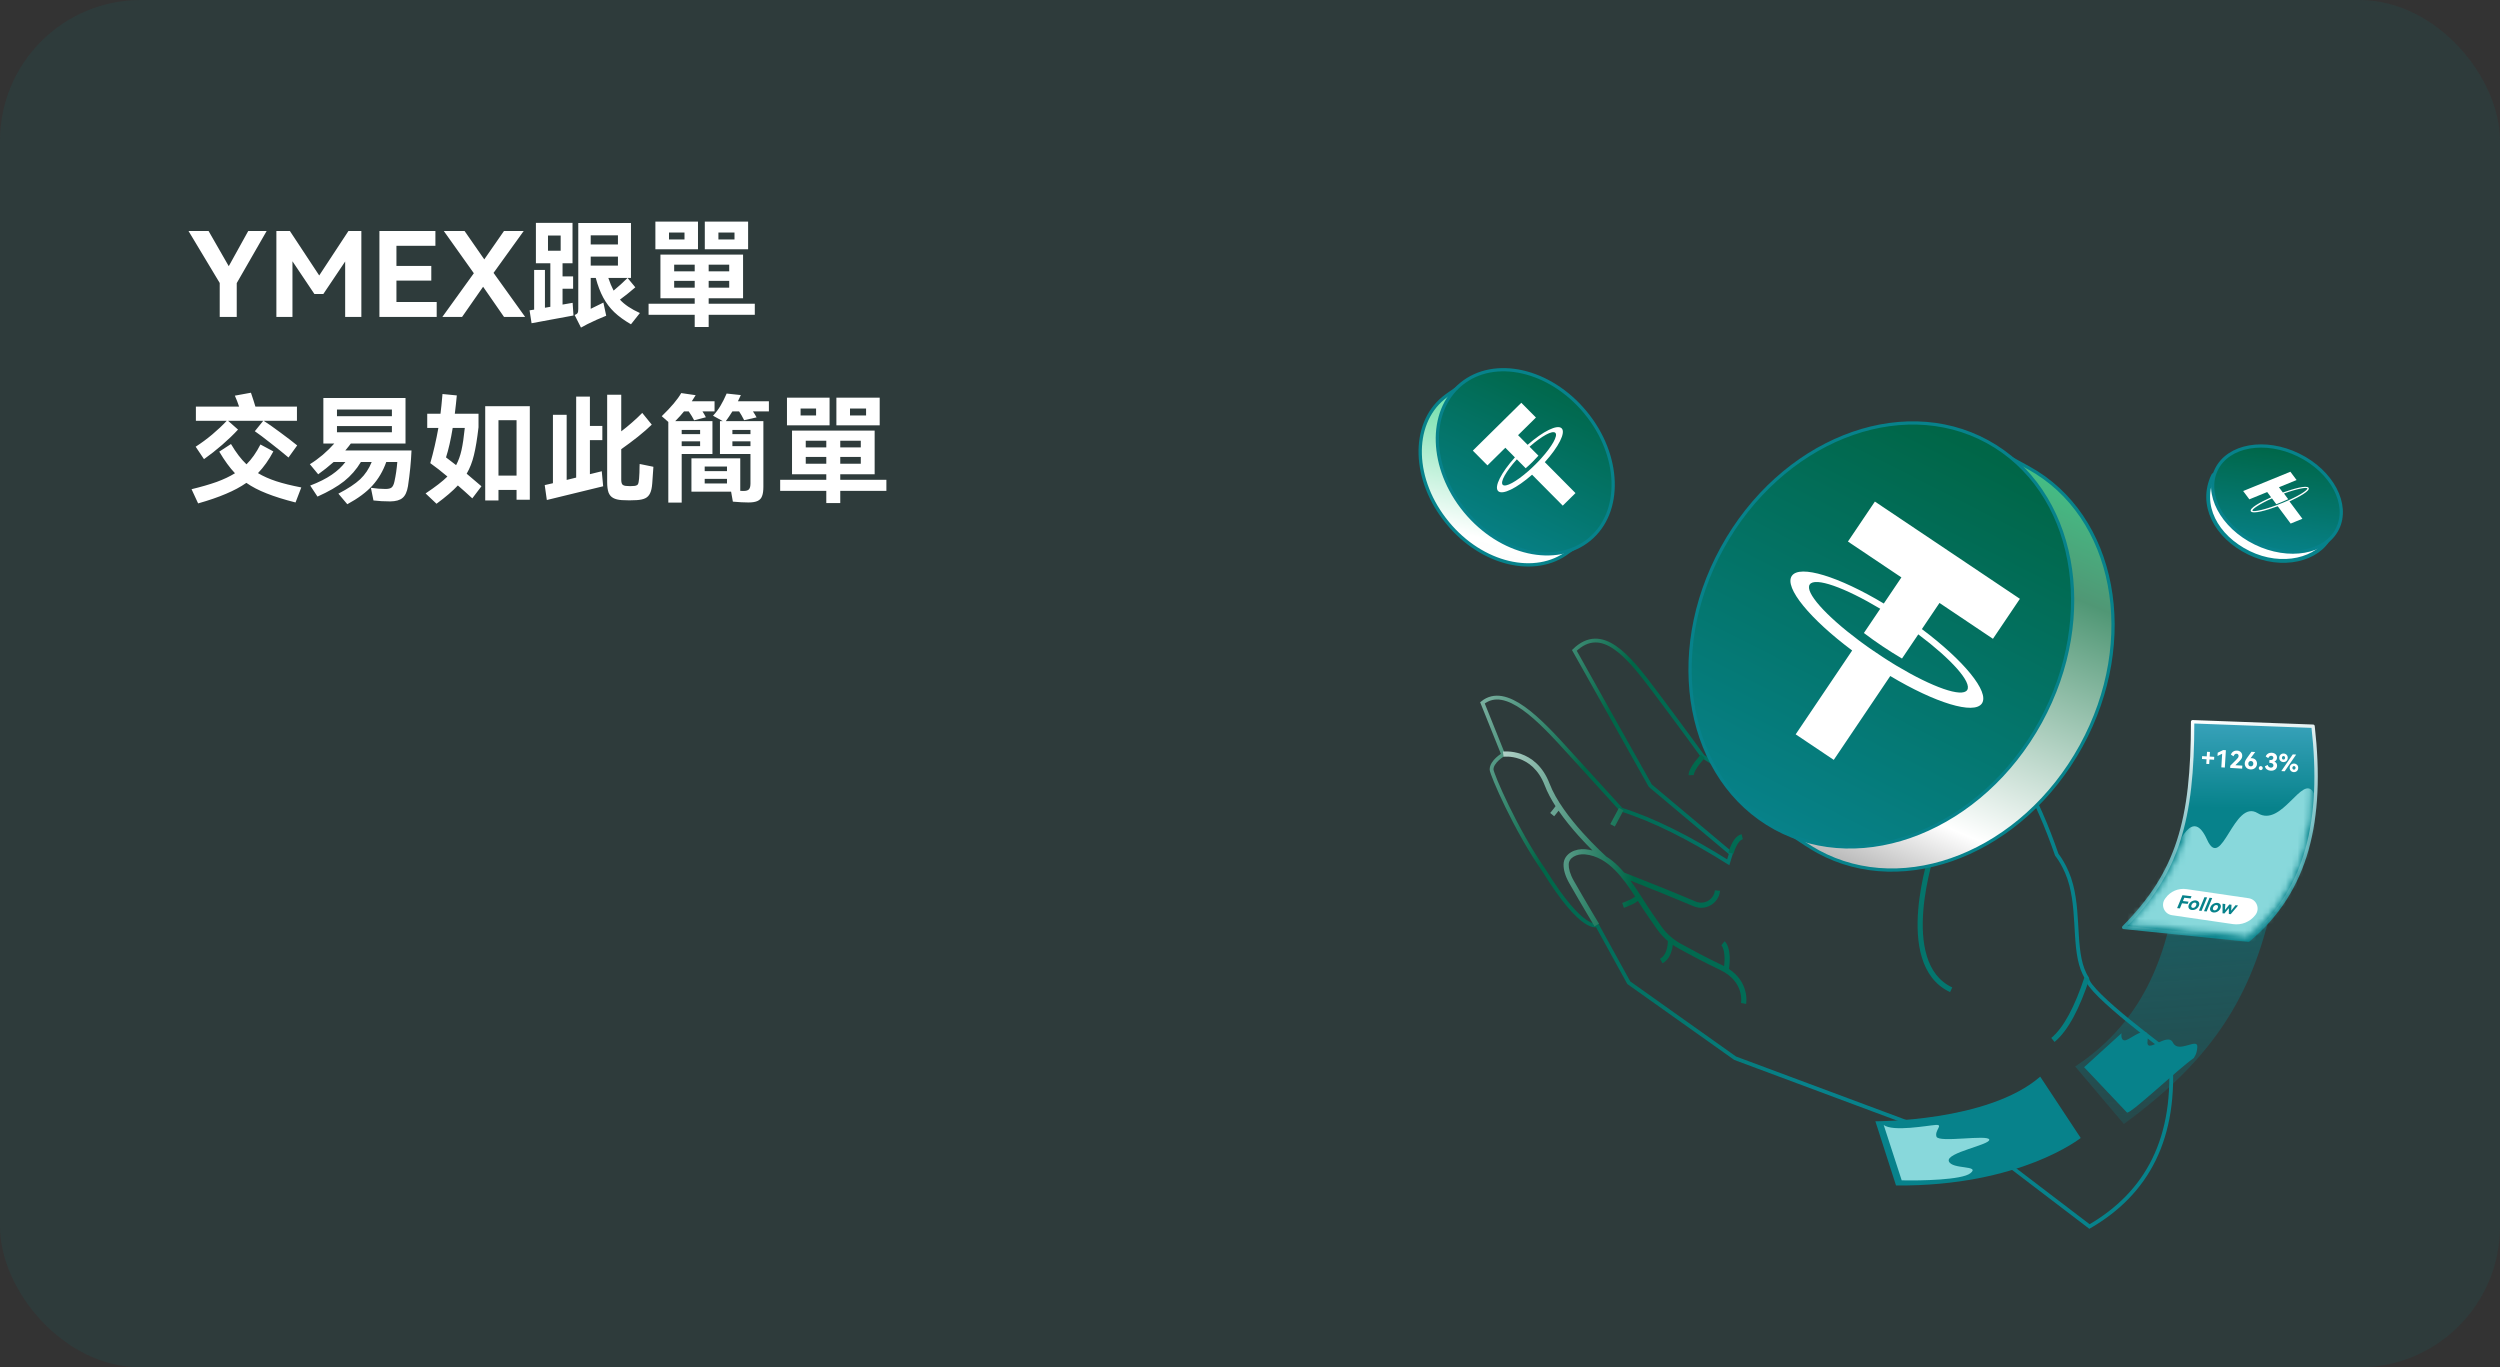 <svg width="426" height="233" viewBox="0 0 426 233" fill="none" xmlns="http://www.w3.org/2000/svg">
<rect x="0" y="0" width="426" height="233" fill="#333333" stroke="none"/>
<rect width="426" height="233" rx="24" fill="#07828B" fill-opacity="0.1"/>
<path d="M246.676 89.103L246.676 89.102C240.69 81.847 240.459 72.37 245.938 67.846L245.939 67.845C246.459 67.412 247.436 66.739 248.294 66.167C248.72 65.883 249.114 65.626 249.401 65.441C249.544 65.348 249.661 65.273 249.742 65.221C249.756 65.212 249.768 65.204 249.78 65.197C249.791 65.198 249.803 65.2 249.815 65.202C249.905 65.215 250.039 65.235 250.211 65.262C250.555 65.317 251.053 65.402 251.666 65.523C252.892 65.764 254.578 66.147 256.416 66.713C260.107 67.85 264.351 69.71 266.756 72.6C267.961 74.066 268.765 76.028 269.287 78.168C269.808 80.305 270.044 82.601 270.125 84.717C270.206 86.832 270.133 88.76 270.039 90.159C269.992 90.859 269.94 91.426 269.9 91.817C269.88 92.013 269.863 92.165 269.851 92.268C269.85 92.278 269.849 92.288 269.847 92.297L269.841 92.301L269.542 92.502C269.294 92.668 268.962 92.89 268.627 93.115C267.966 93.559 267.271 94.025 267.214 94.069L267.213 94.07C261.678 98.313 252.557 96.239 246.676 89.103Z" fill="url(#paint0_linear_3849_2879)" stroke="#07828B" stroke-width="0.566"/>
<path d="M270.833 91.925C276.492 87.274 276.187 77.578 270.151 70.268C264.115 62.958 254.634 60.803 248.974 65.454C243.314 70.105 243.62 79.802 249.656 87.111C255.692 94.421 265.173 96.576 270.833 91.925Z" fill="url(#paint1_linear_3849_2879)" stroke="#07828B" stroke-width="0.552" stroke-miterlimit="10" stroke-linejoin="round"/>
<path d="M253.464 79.301L250.97 76.787L259.23 68.634L261.724 71.148L258.678 74.154L260.307 75.797C262.92 73.492 265.387 72.26 266.111 72.99C266.834 73.72 265.574 76.168 263.236 78.75L268.463 84.022L266.294 86.164L261.065 80.89C258.46 83.183 256.003 84.407 255.282 83.679C254.56 82.952 255.813 80.514 258.139 77.939L256.509 76.295L253.464 79.301ZM256.067 82.611C256.543 83.09 258.383 82.07 260.441 80.261L260.573 80.143L260.587 80.129L260.71 80.019L260.723 80.006C260.815 79.923 260.906 79.839 260.999 79.752L261.005 79.747L261.128 79.631L261.162 79.597L261.259 79.505L261.862 78.91L261.955 78.815L261.987 78.783L262.097 78.669L262.109 78.657C262.239 78.522 262.365 78.387 262.488 78.253L262.49 78.251L262.612 78.117C264.459 76.076 265.509 74.24 265.031 73.758C264.553 73.276 262.702 74.305 260.636 76.124L262.149 77.65C261.831 78.007 261.482 78.375 261.107 78.745C260.726 79.121 260.346 79.472 259.978 79.79L258.471 78.27C256.633 80.305 255.591 82.13 256.067 82.611Z" fill="white"/>
<path d="M377.113 81.033L377.113 81.033C377.148 80.961 377.175 80.936 377.19 80.924C377.209 80.909 377.223 80.901 377.258 80.883C377.274 80.875 377.293 80.865 377.319 80.851C377.396 80.809 377.495 80.748 377.591 80.637C377.676 80.538 377.746 80.414 377.807 80.255C378.993 78.666 380.836 77.84 383.045 77.725C385.275 77.608 387.861 78.218 390.452 79.486L390.594 79.196L390.452 79.486C395.376 81.896 398.355 85.97 397.697 89.694C397.659 89.8 397.623 89.904 397.587 90.006C397.409 90.51 397.247 90.967 397.037 91.395L397.037 91.395C396.053 93.397 394.016 94.785 391.499 95.329C388.985 95.873 386.015 95.566 383.218 94.197C377.593 91.443 374.735 86.017 377.113 81.033Z" fill="white" stroke="#07828B" stroke-width="0.651"/>
<path d="M384.307 92.54C378.609 89.751 375.64 84.132 377.677 79.99C379.714 75.847 385.984 74.751 391.682 77.54C397.381 80.329 400.349 85.948 398.312 90.09C396.276 94.232 390.005 95.329 384.307 92.54Z" fill="url(#paint2_linear_3849_2879)" stroke="#07828B" stroke-width="0.552" stroke-miterlimit="10" stroke-linejoin="round"/>
<path d="M393.39 83.119C393.04 82.645 390.88 83.261 389 83.924L388.332 83.031L391.338 81.8L390.282 80.385L382.234 83.673L383.291 85.087L386.33 83.844L386.998 84.737C385.184 85.546 383.185 86.639 383.554 87.137C383.923 87.635 386.232 86.961 388.126 86.263L390.329 89.218L392.33 88.397L390.127 85.442C391.888 84.62 393.731 83.595 393.381 83.12L393.39 83.119ZM388.925 85.694C386.067 86.859 383.997 87.262 383.827 87.032C383.667 86.819 384.899 85.942 387.146 84.925L387.884 85.921L388.815 85.544C389.186 85.395 389.556 85.237 389.908 85.064L389.189 84.092C391.44 83.279 393.026 83.004 393.176 83.21C393.313 83.459 391.751 84.541 388.934 85.693L388.925 85.694Z" fill="white"/>
<path d="M272.129 157.62L277.545 167.453L295.661 180.317L340.191 196.913L356.048 209C365.749 203.364 371.047 194.076 369.801 179.462C369.801 179.462 355.697 169.124 355.619 166.676C353.165 162.867 354.412 156.454 352.931 150.78C352.113 147.632 350.477 145.65 350.477 145.65C347.126 135.933 342.646 127.538 336.296 121.126C336.296 121.126 327.179 116.462 330.179 126.411C330.179 126.411 333.724 127.927 333.14 134.534C332.945 136.905 332.867 141.569 331.62 143.24C330.763 144.367 329.672 144.911 328.66 145.183C327.023 145.572 319.777 145.222 315.92 143.667C308.557 140.675 299.206 134.534 290.168 128.899C290.168 128.899 285.999 123.147 281.869 117.667C277.467 111.798 272.987 106.279 268.272 110.826L281.207 133.873L294.96 145.416L294.492 146.932C287.986 142.851 281.83 139.703 276.259 137.954C276.259 137.954 272.09 133.368 267.416 128.238C262.351 122.641 256.624 116.54 252.611 119.765L256.156 128.588C256.156 128.588 254.13 129.754 254.169 131.153C254.208 131.93 258.182 141.297 263.13 148.37C269.753 159.058 272.129 157.62 272.129 157.62Z" stroke="url(#paint3_linear_3849_2879)" stroke-width="0.651"/>
<path fill-rule="evenodd" clip-rule="evenodd" d="M256.156 128.51C256.214 128.945 256.214 128.945 256.214 128.945L256.221 128.944C256.228 128.943 256.24 128.942 256.257 128.94C256.29 128.937 256.341 128.933 256.408 128.93C256.542 128.922 256.739 128.918 256.985 128.931C257.477 128.955 258.157 129.045 258.902 129.308C260.378 129.827 262.145 131.031 263.225 133.835C263.669 135.008 264.314 136.205 265.064 137.372C265.043 137.401 265.02 137.433 264.994 137.468C264.889 137.612 264.761 137.777 264.636 137.936C264.511 138.094 264.391 138.242 264.302 138.352C264.257 138.406 264.22 138.451 264.195 138.482L264.165 138.518L264.158 138.527L264.156 138.529L264.156 138.53L264.494 138.81C264.833 139.089 264.833 139.089 264.833 139.089L264.833 139.089L264.834 139.088L264.836 139.086L264.844 139.076L264.874 139.039C264.901 139.007 264.938 138.961 264.984 138.905C265.075 138.794 265.198 138.641 265.326 138.479C265.411 138.371 265.499 138.259 265.581 138.15C266.647 139.699 267.863 141.171 268.992 142.43C269.863 143.401 270.688 144.252 271.364 144.923C270.979 144.824 270.581 144.752 270.167 144.712C269.322 144.629 268.419 144.798 267.71 145.217C266.99 145.641 266.447 146.343 266.431 147.295C266.416 148.148 266.673 149.216 267.423 150.53C268.476 152.379 269.549 154.208 270.358 155.574C270.763 156.258 271.101 156.826 271.339 157.223C271.458 157.421 271.552 157.577 271.616 157.683L271.688 157.805L271.707 157.836L271.712 157.844L271.713 157.846L271.714 157.846C271.714 157.846 271.714 157.846 272.09 157.62C272.467 157.394 272.467 157.394 272.467 157.394V157.394L272.467 157.393L272.465 157.391L272.461 157.384L272.442 157.353L272.37 157.232C272.306 157.126 272.213 156.971 272.094 156.773C271.857 156.377 271.519 155.81 271.115 155.128C270.307 153.764 269.237 151.94 268.187 150.097C267.495 148.883 267.299 147.969 267.31 147.31C267.32 146.728 267.639 146.278 268.157 145.972C268.685 145.66 269.397 145.518 270.082 145.585C272.088 145.781 273.74 146.81 275.203 148.284C276.469 149.559 277.57 151.142 278.619 152.759C278.593 152.786 278.558 152.819 278.512 152.856C278.324 153.01 278.037 153.174 277.718 153.33C277.404 153.483 277.081 153.617 276.835 153.713C276.712 153.76 276.61 153.798 276.538 153.824C276.524 153.83 276.51 153.834 276.498 153.839C276.481 153.845 276.467 153.85 276.456 153.854L276.435 153.861L276.43 153.862L276.429 153.863C276.429 153.863 276.429 153.863 276.572 154.278C276.714 154.693 276.714 154.693 276.714 154.693H276.715L276.717 154.692L276.724 154.689L276.748 154.681C276.769 154.674 276.8 154.663 276.838 154.649C276.915 154.621 277.024 154.58 277.154 154.53C277.413 154.429 277.76 154.285 278.104 154.118C278.442 153.953 278.8 153.754 279.068 153.536L279.081 153.525C279.085 153.522 279.09 153.518 279.095 153.514C279.097 153.512 279.099 153.51 279.101 153.509L279.121 153.541C280.263 155.35 281.477 157.105 282.378 158.37C282.902 159.106 283.514 159.769 284.197 160.349C284.198 160.364 284.198 160.386 284.198 160.412C284.198 160.475 284.196 160.569 284.189 160.685C284.175 160.918 284.14 161.236 284.057 161.579C283.889 162.279 283.543 162.999 282.863 163.378L283.292 164.144C284.287 163.59 284.72 162.581 284.912 161.784C284.981 161.498 285.022 161.228 285.045 161C285.345 161.207 285.656 161.4 285.977 161.578C287.764 162.568 290.474 164.025 293.133 165.284C295.276 166.316 296.141 167.74 296.487 168.882C296.662 169.46 296.707 169.975 296.708 170.344C296.708 170.528 296.698 170.674 296.688 170.772C296.683 170.821 296.678 170.858 296.675 170.882C296.673 170.893 296.671 170.901 296.671 170.906L296.67 170.909C296.67 170.909 296.67 170.909 297.102 170.99C297.534 171.071 297.534 171.071 297.534 171.071V171.07L297.535 171.068L297.536 171.064L297.538 171.051C297.54 171.041 297.542 171.027 297.545 171.009C297.55 170.974 297.556 170.924 297.562 170.862C297.576 170.736 297.588 170.559 297.587 170.341C297.586 169.906 297.533 169.304 297.328 168.628C296.985 167.496 296.222 166.184 294.616 165.117C294.862 163.376 294.731 162.239 294.508 161.51C294.391 161.127 294.249 160.86 294.126 160.68C294.065 160.59 294.009 160.523 293.964 160.475C293.941 160.451 293.922 160.432 293.906 160.418C293.897 160.41 293.891 160.404 293.884 160.399L293.881 160.396L293.876 160.392L293.872 160.389L293.871 160.387L293.87 160.387C293.869 160.386 293.869 160.386 293.596 160.73C293.323 161.073 293.322 161.073 293.322 161.073L293.321 161.072L293.32 161.071L293.317 161.069L293.314 161.066C293.312 161.064 293.311 161.064 293.311 161.064C293.311 161.064 293.315 161.068 293.323 161.075C293.337 161.091 293.365 161.122 293.4 161.174C293.471 161.278 293.575 161.464 293.667 161.766C293.83 162.299 293.958 163.197 293.792 164.632C293.701 164.585 293.609 164.539 293.514 164.493L293.512 164.492C290.876 163.245 288.184 161.798 286.404 160.811C285.093 160.085 283.963 159.081 283.095 157.862C282.199 156.604 280.994 154.863 279.865 153.072L279.863 153.07C279.755 152.9 279.645 152.73 279.535 152.559C279.533 152.548 279.53 152.538 279.528 152.528L279.517 152.531C278.981 151.699 278.423 150.857 277.831 150.05C281.485 151.487 285.082 152.943 288.609 154.432C290.61 155.276 292.875 153.959 293.098 151.797L292.224 151.707C292.062 153.276 290.414 154.241 288.952 153.624C284.969 151.943 280.899 150.304 276.762 148.688C276.461 148.333 276.15 147.991 275.828 147.667C275.148 146.982 274.415 146.373 273.613 145.885L273.629 145.866L273.628 145.865L273.625 145.862L273.609 145.848C273.596 145.836 273.575 145.818 273.548 145.793C273.494 145.744 273.413 145.671 273.31 145.575C273.104 145.384 272.805 145.104 272.44 144.749C271.71 144.04 270.712 143.033 269.647 141.845C267.506 139.457 265.127 136.378 264.047 133.524L264.046 133.522C262.867 130.459 260.894 129.078 259.195 128.48C258.353 128.184 257.586 128.082 257.029 128.055C256.75 128.041 256.522 128.045 256.362 128.053C256.282 128.058 256.218 128.063 256.173 128.067C256.151 128.069 256.133 128.071 256.121 128.073L256.105 128.074L256.1 128.075L256.099 128.075H256.098C256.098 128.075 256.097 128.075 256.156 128.51ZM289.848 128.559C289.848 128.559 289.848 128.559 290.168 128.86C290.487 129.161 290.487 129.161 290.487 129.161L290.486 129.162L290.483 129.166L290.467 129.183C290.453 129.198 290.432 129.22 290.406 129.249C290.352 129.308 290.276 129.393 290.184 129.499C289.999 129.711 289.754 130.003 289.512 130.327C289.268 130.653 289.034 131.001 288.865 131.325C288.688 131.664 288.614 131.917 288.62 132.07L287.741 132.102C287.727 131.711 287.893 131.288 288.085 130.92C288.284 130.537 288.549 130.147 288.807 129.802C289.066 129.456 289.326 129.146 289.52 128.923C289.617 128.812 289.698 128.721 289.756 128.659C289.785 128.627 289.807 128.603 289.823 128.586L289.841 128.566L289.846 128.561L289.848 128.559L289.848 128.559ZM294.959 145.378C295.386 145.484 295.386 145.484 295.386 145.484L295.386 145.484L295.387 145.48L295.391 145.462C295.396 145.446 295.402 145.422 295.411 145.39C295.43 145.326 295.457 145.234 295.494 145.121C295.569 144.895 295.68 144.593 295.828 144.284C295.977 143.973 296.156 143.671 296.361 143.434C296.567 143.195 296.773 143.054 296.972 143.006L296.765 142.153C296.321 142.261 295.967 142.546 295.695 142.861C295.421 143.178 295.203 143.556 295.035 143.906C294.866 144.258 294.742 144.597 294.659 144.847C294.618 144.972 294.587 145.076 294.566 145.15C294.555 145.187 294.547 145.216 294.542 145.237L294.539 145.249L294.535 145.261L294.534 145.268L294.533 145.27L294.533 145.271V145.271C294.533 145.271 294.533 145.271 294.959 145.378ZM276.647 138.084L275.166 140.844L274.391 140.429L275.871 137.67L276.647 138.084ZM328.945 144.81C328.945 144.809 328.945 144.809 329.361 144.95C329.777 145.091 329.777 145.091 329.777 145.091V145.092L329.777 145.094L329.773 145.104L329.767 145.123L329.76 145.143C329.749 145.178 329.731 145.231 329.709 145.301C329.664 145.44 329.599 145.646 329.52 145.91C329.362 146.438 329.146 147.198 328.917 148.126C328.457 149.982 327.947 152.498 327.735 155.148C327.523 157.803 327.613 160.564 328.336 162.924C329.055 165.274 330.391 167.2 332.664 168.261L332.292 169.055C329.734 167.862 328.265 165.698 327.495 163.18C326.727 160.671 326.642 157.787 326.858 155.079C327.075 152.366 327.597 149.8 328.063 147.915C328.296 146.972 328.516 146.198 328.678 145.658C328.759 145.388 328.825 145.177 328.872 145.033C328.895 144.961 328.913 144.905 328.925 144.868C328.932 144.849 328.936 144.834 328.94 144.825L328.944 144.813L328.945 144.81L328.945 144.81ZM350.095 177.546C352.459 175.595 354.399 171.716 356.037 166.775L355.202 166.499C353.568 171.43 351.689 175.091 349.534 176.87L350.095 177.546Z" fill="url(#paint4_linear_3849_2879)"/>
<path d="M336.692 74.978C336.778 74.952 336.847 74.932 336.899 74.917L337.072 75.012L337.814 75.418C338.44 75.76 339.302 76.231 340.246 76.747C342.135 77.779 344.352 78.992 345.67 79.714C360.492 87.839 364.556 109.015 354.619 127.11C344.681 145.206 324.601 153.197 309.78 145.109C308.549 144.431 306.87 143.327 305.492 142.388C304.805 141.919 304.195 141.493 303.756 141.184C303.537 141.03 303.361 140.904 303.24 140.818C303.191 140.783 303.151 140.754 303.121 140.733L303.12 140.731C303.1 140.677 303.071 140.598 303.034 140.494C302.958 140.285 302.849 139.976 302.712 139.577C302.439 138.78 302.058 137.624 301.627 136.188C300.763 133.316 299.699 129.331 298.894 124.875C297.28 115.942 296.724 105.195 300.832 97.713C304.907 90.296 313.921 84.587 321.97 80.725C325.987 78.798 329.747 77.337 332.504 76.359C333.882 75.87 335.009 75.501 335.79 75.255C336.181 75.132 336.486 75.04 336.692 74.978Z" fill="url(#paint5_linear_3849_2879)" stroke="#07828B" stroke-width="0.552"/>
<path d="M347.706 123.007C357.688 104.816 353.637 83.438 338.657 75.257C323.676 67.076 303.44 75.191 293.458 93.382C283.475 111.574 287.527 132.952 302.507 141.133C317.487 149.314 337.723 141.199 347.706 123.007Z" fill="url(#paint6_linear_3849_2879)" stroke="#07828B" stroke-width="0.552" stroke-miterlimit="10" stroke-linejoin="round"/>
<path d="M339.599 108.853L344.19 102.039L319.48 85.466L314.889 92.28L323.999 98.39L321 102.842C313.341 98.251 306.654 96.159 305.322 98.136C303.989 100.114 308.455 105.502 315.608 110.844L305.982 125.132L312.473 129.484L322.1 115.194C329.735 119.76 336.391 121.836 337.719 119.864C339.047 117.893 334.608 112.526 327.488 107.197L330.489 102.742L339.599 108.853ZM335.201 117.591C334.324 118.892 329.278 117.091 323.25 113.488L322.862 113.254L322.82 113.226L322.457 113.004L322.419 112.978C322.15 112.813 321.878 112.643 321.605 112.469L321.588 112.458L321.221 112.224L321.119 112.156L320.832 111.969L319.028 110.76L318.749 110.567L318.651 110.501L318.32 110.267L318.283 110.243C317.891 109.965 317.507 109.688 317.132 109.411L317.127 109.408L316.754 109.13C311.102 104.907 307.5 100.902 308.381 99.595C309.261 98.288 314.337 100.107 320.392 103.731L317.607 107.864C318.582 108.605 319.642 109.362 320.762 110.114C321.901 110.877 323.026 111.583 324.101 112.213L326.875 108.095C332.5 112.306 336.077 116.29 335.201 117.591Z" fill="white"/>
<path d="M319.564 191.064C319.564 191.064 338.756 191.205 347.652 183.458L354.552 193.908C354.552 193.908 344.233 202.175 323.084 202.008L319.564 191.064Z" fill="#07828B"/>
<path d="M324.05 201.129L320.983 191.698C322.576 192.894 328.438 191.788 329.841 191.691C331.244 191.595 329.603 192.612 329.979 193.691C330.356 194.77 338.71 193.291 338.972 194.177C339.235 195.063 331.575 196.393 332.08 197.865C332.584 199.337 337.559 198.493 335.745 199.923C334.294 201.068 327.344 201.204 324.05 201.129Z" fill="#88D8DB"/>
<path d="M353.604 181.729C363.959 174.937 368.934 164.819 370.788 151.746L386.442 157.164C382.605 172.236 374.977 181.975 361.911 191.529L353.612 181.729L353.604 181.729Z" fill="url(#paint7_linear_3849_2879)"/>
<path d="M362.661 177.071C361.5 177.728 361.413 176.667 361.515 176.055L355.134 181.856L362.451 189.589C363.225 189.693 371.111 182.194 373.848 180.268C373.887 180.046 374.324 179.786 374.425 178.42C374.552 176.712 371.189 179.594 370.269 177.662C369.35 175.73 365.548 179.934 365.949 177.272C366.35 174.61 364.113 176.249 362.661 177.071Z" fill="#07828B"/>
<path d="M373.624 122.987L394.143 123.75C395.953 139.663 393.206 151.815 383.131 160.199L361.879 158.029C371.122 148.689 373.624 139.797 373.624 122.987Z" fill="url(#paint8_linear_3849_2879)" stroke="url(#paint9_linear_3849_2879)" stroke-width="0.579" stroke-miterlimit="10" stroke-linejoin="round"/>
<mask id="mask0_3849_2879" style="mask-type:alpha" maskUnits="userSpaceOnUse" x="362" y="123" width="32" height="37">
<path d="M372.448 124.104L392.878 124.588C395.315 139.538 392.076 151.537 383.006 159.242L363.45 157.292C372.182 148.468 375.899 137.763 372.448 124.104Z" fill="#D9D9D9" stroke="white" stroke-width="0.579" stroke-miterlimit="10"/>
</mask>
<g mask="url(#mask0_3849_2879)">
<path d="M369.647 146.714C368.261 149.377 366.803 147.468 366.247 146.181L358.445 161.944L384.648 164.613C386.234 163.867 393.874 146.88 396.683 139.886C396.484 139.418 395.718 137.801 394.242 135.083C392.397 131.686 388.8 141.112 384.71 138.564C380.619 136.015 378.584 148.634 376.091 143.089C373.597 137.544 371.38 143.384 369.647 146.714Z" fill="#88D8DB"/>
</g>
<path d="M376.079 128.104L376.577 128.135L376.528 128.918L377.309 128.967L377.278 129.46L376.497 129.411L376.448 130.195L375.95 130.164L375.999 129.38L375.214 129.332L375.245 128.839L376.03 128.888L376.079 128.104ZM377.861 128.823L377.896 128.261L378.835 127.805L379.292 127.833L379.108 130.794L378.513 130.757L378.657 128.442L377.861 128.823ZM380.907 130.391L382.093 130.464L382.061 130.977L380.017 130.85L380.041 130.471L380.998 129.524C381.162 129.362 381.277 129.234 381.343 129.14C381.411 129.045 381.448 128.944 381.455 128.839C381.462 128.723 381.436 128.628 381.375 128.555C381.315 128.48 381.229 128.44 381.119 128.433C381.005 128.426 380.903 128.462 380.811 128.54C380.72 128.615 380.646 128.727 380.591 128.875L380.146 128.579C380.231 128.344 380.37 128.169 380.561 128.054C380.753 127.936 380.969 127.885 381.209 127.899C381.398 127.911 381.559 127.96 381.691 128.047C381.827 128.131 381.927 128.243 381.992 128.382C382.059 128.521 382.087 128.677 382.076 128.849C382.066 129.019 382.014 129.175 381.921 129.318C381.831 129.459 381.673 129.64 381.448 129.861L380.907 130.391ZM383.711 129.19C383.895 129.202 384.056 129.252 384.194 129.342C384.332 129.429 384.436 129.546 384.505 129.693C384.574 129.841 384.603 130.007 384.592 130.189C384.58 130.381 384.522 130.549 384.418 130.694C384.317 130.839 384.183 130.948 384.016 131.022C383.851 131.095 383.675 131.126 383.486 131.114C383.291 131.102 383.117 131.05 382.963 130.956C382.809 130.86 382.691 130.733 382.609 130.573C382.527 130.414 382.492 130.234 382.505 130.032C382.514 129.881 382.551 129.738 382.617 129.605C382.682 129.468 382.793 129.291 382.951 129.074L383.653 128.104L384.289 128.143L383.654 128.996C383.604 129.066 383.549 129.135 383.491 129.205C383.557 129.19 383.63 129.185 383.711 129.19ZM383.514 130.589C383.641 130.597 383.746 130.561 383.83 130.483C383.914 130.402 383.96 130.294 383.968 130.159C383.976 130.024 383.944 129.913 383.871 129.824C383.798 129.734 383.698 129.684 383.571 129.676C383.442 129.668 383.335 129.705 383.252 129.786C383.168 129.865 383.122 129.971 383.114 130.106C383.105 130.243 383.137 130.356 383.21 130.445C383.286 130.533 383.387 130.581 383.514 130.589ZM385.208 131.229C385.116 131.224 385.04 131.185 384.98 131.114C384.919 131.042 384.892 130.96 384.898 130.866C384.903 130.771 384.941 130.692 385.01 130.629C385.079 130.566 385.159 130.537 385.251 130.543C385.345 130.549 385.423 130.587 385.484 130.659C385.547 130.73 385.576 130.813 385.57 130.907C385.564 131.001 385.525 131.08 385.453 131.143C385.384 131.207 385.303 131.235 385.208 131.229ZM387.554 129.769C387.714 129.842 387.834 129.941 387.913 130.067C387.992 130.191 388.026 130.342 388.015 130.52C388.003 130.703 387.946 130.857 387.843 130.984C387.744 131.107 387.612 131.199 387.448 131.259C387.288 131.317 387.111 131.34 386.92 131.327C386.674 131.312 386.463 131.241 386.287 131.114C386.113 130.987 385.996 130.811 385.934 130.585L386.416 130.348C386.451 130.49 386.515 130.601 386.611 130.68C386.706 130.756 386.816 130.798 386.94 130.806C387.062 130.813 387.165 130.784 387.25 130.72C387.339 130.655 387.386 130.561 387.394 130.436C387.411 130.165 387.212 130.016 386.796 129.99L386.687 129.983L386.717 129.498L386.875 129.508C387.029 129.518 387.149 129.489 387.234 129.421C387.322 129.351 387.37 129.261 387.377 129.15C387.383 129.048 387.354 128.963 387.291 128.897C387.227 128.831 387.142 128.795 387.034 128.788C386.917 128.781 386.814 128.813 386.723 128.882C386.635 128.95 386.563 129.051 386.509 129.185L386.079 128.903C386.164 128.682 386.297 128.517 386.48 128.409C386.663 128.299 386.875 128.251 387.115 128.266C387.301 128.278 387.462 128.323 387.598 128.402C387.737 128.478 387.842 128.58 387.912 128.709C387.983 128.838 388.013 128.983 388.003 129.144C387.994 129.295 387.95 129.424 387.873 129.53C387.799 129.636 387.692 129.716 387.554 129.769ZM389.832 129.173C389.823 129.318 389.783 129.446 389.711 129.555C389.639 129.661 389.547 129.74 389.432 129.793C389.318 129.845 389.194 129.867 389.062 129.859C388.933 129.851 388.814 129.814 388.707 129.748C388.601 129.682 388.517 129.591 388.456 129.477C388.398 129.36 388.374 129.228 388.383 129.083C388.392 128.937 388.433 128.812 388.504 128.705C388.579 128.599 388.673 128.52 388.787 128.467C388.902 128.412 389.024 128.389 389.153 128.397C389.286 128.405 389.405 128.444 389.512 128.512C389.619 128.578 389.701 128.669 389.759 128.783C389.817 128.897 389.842 129.028 389.832 129.173ZM390.689 128.545L391.263 128.581L389.31 131.427L388.735 131.392L390.689 128.545ZM389.379 129.145C389.385 129.053 389.363 128.979 389.316 128.922C389.268 128.862 389.205 128.83 389.127 128.825C389.051 128.82 388.986 128.845 388.931 128.898C388.876 128.948 388.846 129.02 388.841 129.111C388.835 129.2 388.856 129.275 388.904 129.334C388.952 129.394 389.013 129.426 389.089 129.431C389.167 129.436 389.234 129.411 389.289 129.358C389.343 129.305 389.373 129.234 389.379 129.145ZM391.615 130.885C391.606 131.031 391.566 131.158 391.494 131.267C391.422 131.373 391.329 131.453 391.215 131.505C391.101 131.557 390.978 131.579 390.845 131.571C390.715 131.563 390.597 131.526 390.49 131.46C390.383 131.394 390.3 131.304 390.239 131.189C390.181 131.072 390.157 130.941 390.166 130.795C390.175 130.65 390.215 130.524 390.287 130.417C390.362 130.311 390.456 130.232 390.57 130.18C390.685 130.125 390.807 130.101 390.936 130.109C391.069 130.117 391.188 130.156 391.295 130.225C391.402 130.291 391.484 130.381 391.542 130.495C391.6 130.61 391.624 130.74 391.615 130.885ZM391.162 130.857C391.168 130.765 391.145 130.691 391.095 130.634C391.047 130.574 390.985 130.542 390.91 130.537C390.834 130.533 390.769 130.557 390.714 130.61C390.659 130.661 390.629 130.732 390.624 130.824C390.618 130.913 390.639 130.987 390.687 131.046C390.735 131.106 390.796 131.138 390.872 131.143C390.947 131.148 391.012 131.123 391.067 131.07C391.125 131.017 391.157 130.946 391.162 130.857Z" fill="white"/>
<path d="M383.173 153.057L372.585 151.506C371.202 151.303 369.822 151.889 369.011 153.024L368.915 153.158C368.141 154.241 368.788 155.757 370.107 155.95L380.503 157.469C381.943 157.68 383.386 157.103 384.282 155.958L384.319 155.91C385.16 154.835 384.526 153.255 383.173 153.057Z" fill="white"/>
<path d="M371.891 152.539L373.437 152.715L373.279 153.098L372.203 152.975L371.97 153.537L372.933 153.647L372.776 154.027L371.813 153.917L371.45 154.795L370.98 154.742L371.891 152.539ZM372.973 154.153C373.041 153.99 373.139 153.851 373.268 153.736C373.399 153.621 373.545 153.538 373.704 153.486C373.864 153.433 374.021 153.415 374.174 153.433C374.325 153.45 374.452 153.5 374.553 153.583C374.657 153.665 374.723 153.772 374.749 153.905C374.778 154.039 374.758 154.187 374.691 154.349C374.624 154.512 374.525 154.65 374.393 154.766C374.264 154.881 374.12 154.965 373.96 155.016C373.803 155.067 373.649 155.084 373.498 155.067C373.345 155.049 373.216 155 373.111 154.919C373.007 154.837 372.94 154.73 372.912 154.597C372.886 154.463 372.906 154.315 372.973 154.153ZM373.44 154.206C373.383 154.345 373.374 154.459 373.413 154.55C373.456 154.638 373.533 154.69 373.646 154.702C373.758 154.715 373.867 154.686 373.974 154.614C374.082 154.54 374.164 154.434 374.221 154.295C374.279 154.157 374.287 154.042 374.248 153.952C374.209 153.861 374.133 153.81 374.02 153.797C373.908 153.784 373.797 153.814 373.687 153.888C373.58 153.962 373.497 154.068 373.44 154.206ZM375.145 155.217L374.695 155.166L375.642 152.876L376.093 152.927L375.145 155.217ZM376.013 155.316L375.562 155.265L376.509 152.975L376.96 153.026L376.013 155.316ZM376.655 154.573C376.722 154.411 376.82 154.272 376.949 154.156C377.081 154.041 377.226 153.958 377.385 153.907C377.545 153.853 377.702 153.836 377.855 153.853C378.007 153.87 378.133 153.921 378.235 154.003C378.339 154.085 378.404 154.192 378.431 154.325C378.459 154.459 378.44 154.607 378.373 154.769C378.305 154.932 378.206 155.07 378.075 155.186C377.945 155.301 377.801 155.385 377.642 155.436C377.485 155.487 377.331 155.504 377.18 155.487C377.026 155.469 376.897 155.42 376.793 155.339C376.688 155.258 376.622 155.15 376.593 155.017C376.567 154.883 376.587 154.736 376.655 154.573ZM377.121 154.626C377.064 154.765 377.055 154.879 377.095 154.97C377.137 155.059 377.215 155.11 377.327 155.122C377.439 155.135 377.549 155.106 377.655 155.034C377.763 154.96 377.845 154.854 377.903 154.716C377.96 154.577 377.969 154.463 377.929 154.372C377.89 154.281 377.814 154.23 377.702 154.217C377.589 154.204 377.478 154.235 377.368 154.308C377.261 154.382 377.179 154.488 377.121 154.626ZM380.249 154.167L380.196 155.179L380.929 154.245L381.367 154.295L380.111 155.781L379.79 155.744L379.799 154.752L379.041 155.658L378.717 155.622L378.725 153.993L379.189 154.046L379.135 155.07L379.873 154.124L380.249 154.167Z" fill="#07828B"/>
<path d="M38.98 45.36L42.3 39.36H45.44L40.34 48.24V54H37.44V48.22L32.12 39.36H35.54L38.98 45.36ZM59.375 39.36H61.575V54H58.815V44.56L55.095 50.1H53.575L49.835 44.52V54H47.095V39.36H49.395L54.395 46.94L59.375 39.36ZM73.493 47.82H67.553V51.46H74.413V54H64.653V39.36H74.193V41.88H67.553V45.32H73.493V47.82ZM89.241 39.36L84.101 46.5L89.481 54H85.881L82.321 48.86L78.741 54H75.381L80.741 46.56L75.621 39.36H79.161L82.521 44.2L85.881 39.36H89.241ZM95.858 51.9L97.578 51.6L97.718 53.76L94.138 54.42C93.031 54.633 91.845 54.853 90.578 55.08L90.238 52.88L91.018 52.76V46H92.858V52.44C93.231 52.36 93.538 52.307 93.778 52.28V44.86H91.318V37.98H97.558V44.86H95.858V47.1H97.658V49.2H95.858V51.9ZM105.638 51.06C106.425 51.913 107.558 52.673 109.038 53.34L107.518 55.26C106.385 54.607 105.438 53.92 104.678 53.2C103.931 52.48 103.305 51.653 102.798 50.72C102.291 49.787 101.865 48.667 101.518 47.36H100.658V52.62L102.818 51.56L103.298 53.8C102.165 54.253 101.105 54.727 100.118 55.22C99.678 55.447 99.305 55.647 98.998 55.82L97.918 53.68C98.185 53.573 98.352 53.46 98.418 53.34C98.498 53.22 98.538 52.993 98.538 52.66V38H107.518V47.36H103.658C103.925 48.16 104.225 48.88 104.558 49.52C105.411 48.813 106.205 48.093 106.938 47.36L108.258 48.96C107.445 49.667 106.571 50.367 105.638 51.06ZM105.298 41.66V40.1H100.658V41.66H105.298ZM95.538 40.14H93.378V42.72H95.538V40.14ZM105.298 43.72H100.658V45.26H105.298V43.72ZM111.678 37.76H118.938V42.48H111.678V37.76ZM120.098 37.76H127.478V42.48H120.098V37.76ZM113.998 40.8H116.638V39.62H113.998V40.8ZM122.418 40.8H125.158V39.62H122.418V40.8ZM120.758 51.76H128.618V53.64H120.758V55.72H118.378V53.64H110.518V51.76H118.378V50.82H112.538V43.38H126.618V50.82H120.758V51.76ZM118.378 46.24V45.1H114.878V46.24H118.378ZM120.758 46.24H124.258V45.1H120.758V46.24ZM114.878 47.86V49.02H118.378V47.86H114.878ZM120.758 47.86V49.02H124.258V47.86H120.758ZM33.34 76.12C34.313 75.493 35.253 74.8 36.16 74.04C37.08 73.267 37.907 72.487 38.64 71.7H33.38V69.28H40.74C40.527 68.64 40.287 68.02 40.02 67.42L42.76 66.92C43.08 67.853 43.333 68.64 43.52 69.28H50.6V71.7H44.92C45.587 72.113 46.52 72.767 47.72 73.66C48.92 74.54 49.893 75.287 50.64 75.9L49.16 77.96C48.36 77.28 47.36 76.473 46.16 75.54C44.96 74.593 44.047 73.907 43.42 73.48L44.86 71.7H38.86L40.56 73.2C39.773 74.053 38.873 74.92 37.86 75.8C36.847 76.68 35.813 77.493 34.76 78.24L33.34 76.12ZM50.36 85.62C48.413 85.127 46.773 84.613 45.44 84.08C44.107 83.56 42.953 82.96 41.98 82.28C41.007 82.96 39.853 83.58 38.52 84.14C37.187 84.713 35.6 85.26 33.76 85.78L32.64 83.36C34.293 82.96 35.72 82.547 36.92 82.12C38.12 81.68 39.16 81.187 40.04 80.64C39.16 79.72 38.267 78.493 37.36 76.96L39.36 75.66C40.213 77.113 41.093 78.267 42 79.12C42.88 78.253 43.673 77.127 44.38 75.74L46.58 76.92C45.82 78.36 44.947 79.593 43.96 80.62C44.853 81.153 45.887 81.613 47.06 82C48.247 82.387 49.673 82.74 51.34 83.06L50.36 85.62ZM70.12 76.76C70.04 78.693 69.84 80.72 69.52 82.84C69.36 83.8 69.053 84.467 68.6 84.84C68.16 85.227 67.46 85.427 66.5 85.44C65.487 85.44 64.533 85.387 63.64 85.28L63.2 83.12C64.067 83.253 64.893 83.32 65.68 83.32C66.187 83.32 66.54 83.233 66.74 83.06C66.953 82.873 67.113 82.527 67.22 82.02C67.447 80.993 67.607 79.893 67.7 78.72H65.82C65.273 80.267 64.487 81.607 63.46 82.74C62.433 83.873 61.007 84.933 59.18 85.92L57.66 84.12C59.3 83.267 60.54 82.447 61.38 81.66C62.22 80.86 62.873 79.88 63.34 78.72H61.5C60.74 79.987 59.787 81.08 58.64 82C57.493 82.907 55.98 83.78 54.1 84.62L52.86 82.74C54.327 82.18 55.547 81.567 56.52 80.9C57.493 80.233 58.273 79.507 58.86 78.72H56.86C55.98 79.493 55.1 80.193 54.22 80.82L52.8 79.1C53.507 78.673 54.233 78.147 54.98 77.52C55.727 76.88 56.387 76.233 56.96 75.58H55.1V67.82H69.1V75.58H59.78C59.58 75.86 59.267 76.253 58.84 76.76H70.12ZM66.78 70.92V69.78H57.42V70.92H66.78ZM57.42 72.6V73.66H66.78V72.6H57.42ZM81.54 72.8C81.313 74.773 81.053 76.353 80.76 77.54C80.48 78.727 80.067 79.787 79.52 80.72L82.04 82.86L80.48 84.92C79.6 84.107 78.78 83.373 78.02 82.72C77.153 83.653 75.94 84.693 74.38 85.84L72.52 84.08C74.2 82.96 75.44 82 76.24 81.2C75.213 80.333 74.24 79.573 73.32 78.92C73.867 77.013 74.327 75.013 74.7 72.92H72.8V70.5H75.06C75.167 69.673 75.28 68.553 75.4 67.14L77.84 67.38C77.76 68.273 77.647 69.313 77.5 70.5H81.54V72.8ZM82.68 85.28V69.22H90.28V85.16H88.02V83.48H84.94V85.28H82.68ZM84.94 71.6V81.04H88.02V71.6H84.94ZM76 77.94C76.627 78.407 77.2 78.847 77.72 79.26C78.12 78.513 78.427 77.66 78.64 76.7C78.853 75.74 79.04 74.48 79.2 72.92H77.14C76.807 74.947 76.427 76.62 76 77.94ZM111.34 79.54C111.327 79.807 111.26 80.76 111.14 82.4C111.087 83.107 110.967 83.653 110.78 84.04C110.593 84.44 110.32 84.727 109.96 84.9C109.613 85.073 109.133 85.18 108.52 85.22C107.96 85.247 107.533 85.26 107.24 85.26C106.947 85.26 106.52 85.247 105.96 85.22C105.347 85.18 104.86 85.06 104.5 84.86C104.14 84.673 103.873 84.367 103.7 83.94C103.54 83.5 103.46 82.893 103.46 82.12V67.26H105.86V73.5C106.46 73.047 107.087 72.533 107.74 71.96C108.407 71.373 108.973 70.84 109.44 70.36L111.06 72.36C110.433 72.973 109.647 73.66 108.7 74.42C107.753 75.167 106.807 75.873 105.86 76.54V81.72C105.86 82.107 105.92 82.38 106.04 82.54C106.173 82.687 106.38 82.773 106.66 82.8C106.98 82.827 107.227 82.84 107.4 82.84C107.56 82.84 107.8 82.827 108.12 82.8C108.413 82.76 108.607 82.667 108.7 82.52C108.793 82.36 108.86 82.033 108.9 81.54C108.953 80.873 108.98 80.187 108.98 79.48C108.993 79.387 109 79.247 109 79.06L111.34 79.54ZM100.52 80.8L102.06 80.42L102.54 80.3L102.78 82.86C101.1 83.26 98.287 83.947 94.34 84.92L93.18 85.2L92.82 82.66L94.22 82.34V70.68H96.56V81.78L98.18 81.38V67.58H100.52V72.58H102.64V75H100.52V80.8ZM121.4 77.36H116.16V85.64H113.88V71.9L112.76 70.92C114.36 69.373 115.467 68.06 116.08 66.98L118.54 67.34C118.367 67.62 118.147 67.967 117.88 68.38H121.76V70.1H119.7C119.927 70.447 120.12 70.78 120.28 71.1L118.28 71.62C118.067 71.193 117.76 70.687 117.36 70.1H116.56C116.147 70.62 115.647 71.173 115.06 71.76H121.4V77.36ZM131.02 68.38V70.1H128.3C128.513 70.407 128.72 70.747 128.92 71.12L126.8 71.6C126.493 70.987 126.207 70.487 125.94 70.1H124.8C124.44 70.687 124.067 71.24 123.68 71.76H130.08V82.94C130.08 83.62 130.007 84.147 129.86 84.52C129.727 84.907 129.473 85.187 129.1 85.36C128.74 85.533 128.22 85.62 127.54 85.62C126.793 85.62 125.907 85.573 124.88 85.48L124.58 83.78H117.82V78.1H126.14V83.64L126.68 83.66C127.147 83.66 127.46 83.567 127.62 83.38C127.793 83.193 127.88 82.86 127.88 82.38V77.36H122.68V71.76H123.16L121.5 70.84C121.993 70.307 122.413 69.747 122.76 69.16C123.12 68.56 123.473 67.86 123.82 67.06L126.24 67.32L125.74 68.38H131.02ZM119.3 73.98V73.26H116.16V73.98H119.3ZM127.88 73.98V73.26H124.8V73.98H127.88ZM116.16 75.2V76.02H119.3V75.2H116.16ZM124.8 75.2V76.02H127.88V75.2H124.8ZM123.88 80.28V79.5H120.08V80.28H123.88ZM120.08 81.6V82.38H123.88V81.6H120.08ZM134.1 67.76H141.36V72.48H134.1V67.76ZM142.52 67.76H149.9V72.48H142.52V67.76ZM136.42 70.8H139.06V69.62H136.42V70.8ZM144.84 70.8H147.58V69.62H144.84V70.8ZM143.18 81.76H151.04V83.64H143.18V85.72H140.8V83.64H132.94V81.76H140.8V80.82H134.96V73.38H149.04V80.82H143.18V81.76ZM140.8 76.24V75.1H137.3V76.24H140.8ZM143.18 76.24H146.68V75.1H143.18V76.24ZM137.3 77.86V79.02H140.8V77.86H137.3ZM143.18 77.86V79.02H146.68V77.86H143.18Z" fill="white"/>
<defs>
<linearGradient id="paint0_linear_3849_2879" x1="281.659" y1="58.915" x2="268.708" y2="116.196" gradientUnits="userSpaceOnUse">
<stop stop-color="#33F39A"/>
<stop offset="0.316" stop-color="#7FE2B3"/>
<stop offset="0.655" stop-color="white"/>
<stop offset="1" stop-color="#EEEEEE"/>
</linearGradient>
<linearGradient id="paint1_linear_3849_2879" x1="264.528" y1="63.385" x2="250.093" y2="93.472" gradientUnits="userSpaceOnUse">
<stop stop-color="#006647"/>
<stop offset="1" stop-color="#07828B"/>
</linearGradient>
<linearGradient id="paint2_linear_3849_2879" x1="388.407" y1="76.165" x2="385.917" y2="94.692" gradientUnits="userSpaceOnUse">
<stop stop-color="#006647"/>
<stop offset="1" stop-color="#07828B"/>
</linearGradient>
<linearGradient id="paint3_linear_3849_2879" x1="231.795" y1="109.032" x2="323.339" y2="150.345" gradientUnits="userSpaceOnUse">
<stop stop-color="white"/>
<stop offset="0.437" stop-color="#006647"/>
<stop offset="1" stop-color="#07828B"/>
</linearGradient>
<linearGradient id="paint4_linear_3849_2879" x1="246.733" y1="113.892" x2="373.2" y2="129.2" gradientUnits="userSpaceOnUse">
<stop stop-color="white"/>
<stop offset="0.28" stop-color="#006647"/>
<stop offset="1" stop-color="#07828B"/>
</linearGradient>
<linearGradient id="paint5_linear_3849_2879" x1="395.748" y1="74.801" x2="344.894" y2="195.55" gradientUnits="userSpaceOnUse">
<stop stop-color="#33F39A"/>
<stop offset="0.316" stop-color="#509775"/>
<stop offset="0.655" stop-color="white"/>
<stop offset="1"/>
</linearGradient>
<linearGradient id="paint6_linear_3849_2879" x1="330.644" y1="72.956" x2="296.245" y2="140.712" gradientUnits="userSpaceOnUse">
<stop stop-color="#006647"/>
<stop offset="1" stop-color="#07828B"/>
</linearGradient>
<linearGradient id="paint7_linear_3849_2879" x1="368.809" y1="151.882" x2="371.491" y2="190.87" gradientUnits="userSpaceOnUse">
<stop stop-color="#07828B" stop-opacity="0.5"/>
<stop offset="1" stop-color="#07828B" stop-opacity="0.2"/>
</linearGradient>
<linearGradient id="paint8_linear_3849_2879" x1="412.603" y1="100.117" x2="412.194" y2="149.573" gradientUnits="userSpaceOnUse">
<stop stop-color="#07828B"/>
<stop offset="0.265" stop-color="#5AB8DB"/>
<stop offset="0.765" stop-color="#07828B"/>
</linearGradient>
<linearGradient id="paint9_linear_3849_2879" x1="381.078" y1="160.518" x2="375.166" y2="122.504" gradientUnits="userSpaceOnUse">
<stop stop-color="#07828B"/>
<stop offset="1" stop-color="white"/>
</linearGradient>
</defs>
</svg>

